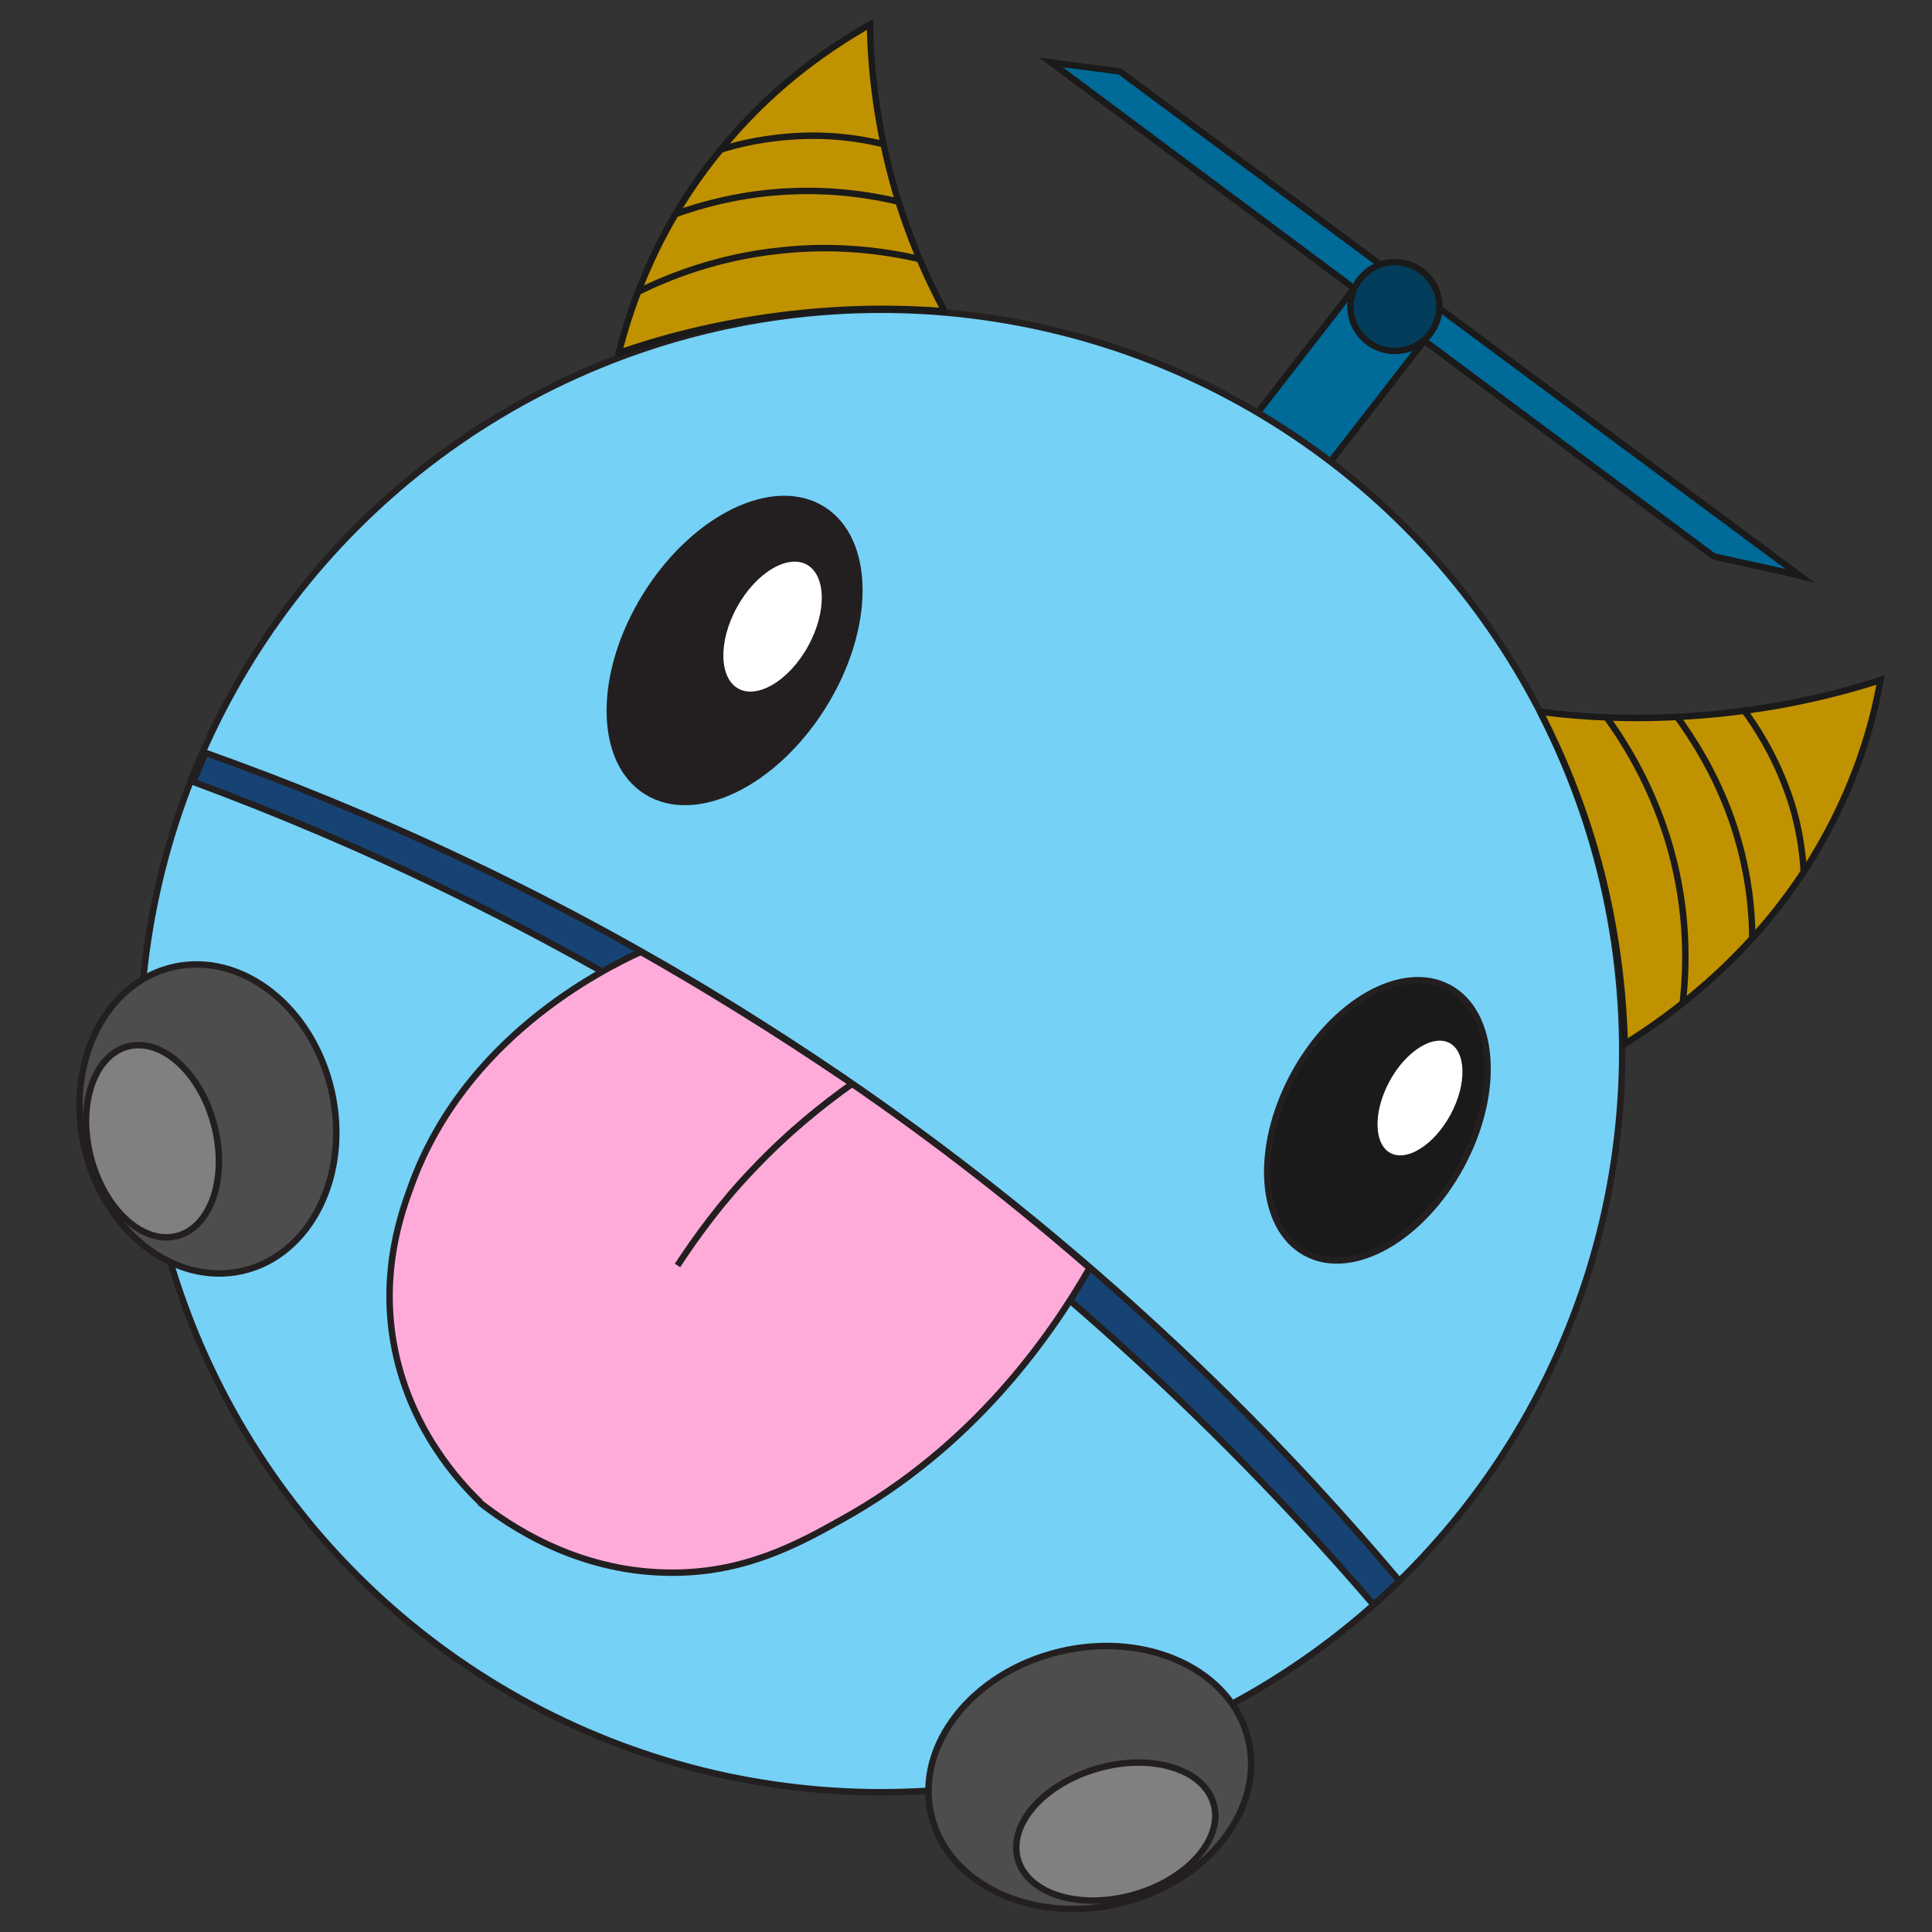 <?xml version="1.0" encoding="utf-8"?>
<!-- Generator: Adobe Illustrator 22.0.1, SVG Export Plug-In . SVG Version: 6.00 Build 0)  -->
<svg version="1.1" xmlns="http://www.w3.org/2000/svg" xmlns:xlink="http://www.w3.org/1999/xlink" x="0px" y="0px"
	 viewBox="0 0 300 300" style="enable-background:new 0 0 300 300;" xml:space="preserve">
<rect x="0" y="0" width="300" height="300" fill="#333333" stroke="none"/>
<style type="text/css">
	.st0{display:none;}
	.st1{display:inline;opacity:0.5;}
	.st2{fill:#808080;}
	.st3{fill:#C19200;}
	.st4{fill:#006A97;}
	.st5{fill:#74D1F6;}
	.st6{fill:#FFFFFF;}
	.st7{fill:#003D5B;}
	.st8{fill:#164373;}
	.st9{fill:#4D4D4D;}
	.st10{fill:#FFABDA;}
	.st11{fill:none;stroke:#000000;stroke-miterlimit:10;}
	.st12{fill:#006A98;stroke:#1A1A1A;stroke-miterlimit:10;}
	.st13{fill:#006A99;stroke:#1A1A1A;stroke-miterlimit:10;}
	.st14{fill:#023D5B;stroke:#1A1A1A;stroke-miterlimit:10;}
	.st15{fill:#75D1F6;stroke:#231F20;stroke-miterlimit:10;}
	.st16{fill:none;stroke:#231F20;stroke-miterlimit:10;}
	.st17{fill:#231F20;stroke:#231F20;stroke-miterlimit:10;}
	.st18{fill:#FFFFFF;stroke:#231F20;stroke-miterlimit:10;}
	.st19{fill:#1A1A1A;stroke:#231F20;stroke-miterlimit:10;}
	.st20{fill:#FFFFFF;stroke:#1A1A1A;stroke-miterlimit:10;}
	.st21{fill:#4D4D4E;stroke:#231F20;stroke-miterlimit:10;}
	.st22{fill:#808080;stroke:#231F20;stroke-miterlimit:10;}
	.st23{fill:none;stroke:#1A1A1A;stroke-linecap:square;stroke-miterlimit:10;}
	.st24{fill:none;stroke:#1A1A1A;stroke-miterlimit:10;}
</style>
<g id="Original" class="st0">
	<g class="st1">
		<path class="st2" d="M171.6,219.4c-1.3,0.8-2.9,1.5-4.6,1.8c-0.1,0-0.2,0-0.4,0.1C168.4,220.9,170.1,220.2,171.6,219.4z"/>
		<path class="st2" d="M70.5,155.2c-0.9-1.2-1.6-2.8-2-4.5c0-0.1-0.1-0.3-0.1-0.4C68.9,152.1,69.6,153.8,70.5,155.2z"/>
		<g>
			<path class="st3" d="M240.3,104.5c-0.6,3.8-2.2,10.2-6.8,16.8c-0.6,0.9-1.2,1.7-1.9,2.5c0-1.8-0.2-4.6-1.2-7.8
				c-1.2-3.5-3-6-4.3-7.5C232.2,107.7,237,105.9,240.3,104.5z"/>
			<path class="st3" d="M230.4,116c1.1,3.2,1.3,5.9,1.2,7.8c-1.5,1.9-3.2,3.5-4.8,5c-0.4-3.1-1.2-6.8-2.5-10.9
				c-1.1-3.4-2.4-6.4-3.7-8.9c0.4,0,0.8,0,1.3,0c1.5-0.1,2.9-0.2,4.2-0.4C227.4,110,229.2,112.5,230.4,116z"/>
			<path class="st4" d="M230.4,91.8L230.4,91.8l-9.2-2.3l-24.5-17.8c0.3-0.6,0.5-1.2,0.6-1.9l0.1,0L230.4,91.8z"/>
			<path class="st3" d="M224.3,117.8c1.3,4.1,2.1,7.8,2.5,10.9c-2.1,1.9-4.2,3.3-6.2,4.5c-0.3-3.4-0.9-7.5-2.4-12.1
				c-1.6-5.2-3.7-9.4-5.5-12.5c2.3,0.3,5,0.5,7.8,0.4C221.9,111.4,223.2,114.4,224.3,117.8z"/>
			<path class="st3" d="M218.3,121.1c1.4,4.6,2.1,8.8,2.4,12.1c-2.5,1.5-4.7,2.5-6.1,3.1c-0.7-10.6-3.8-20.4-8.6-29c0,0,0-0.1,0-0.1
				c1.9,0.5,4.2,1,6.9,1.4C214.6,111.7,216.7,115.9,218.3,121.1z"/>
			<path class="st5" d="M179.4,80.3c2.4,1.4,4.7,3,6.9,4.7c7.9,5.9,14.6,13.4,19.5,22.2c1.9,4.3,3.7,9.3,5.4,14.9
				c1.5,5.1,2.5,9.8,3.3,14.1h0c0.1,1.5,0.1,2.9,0.1,4.4c0,19.8-8.1,37.6-21.3,50.4c-6.3-7.4-14.2-16-23.9-24.8l-19.2-95.7
				c0,0,0.1,0,0.1,0C160.6,71.6,170.5,75,179.4,80.3z"/>
			<path class="st5" d="M199,151.3c3.8-6.6,3.6-13.9-0.4-16.3c-4.1-2.3-10.5,1.1-14.3,7.8c-3.8,6.6-3.6,13.9,0.4,16.3
				C188.8,161.4,195.2,158,199,151.3z"/>
			<path class="st3" d="M214.5,136.2L214.5,136.2c-0.8-4.3-1.8-9.1-3.3-14.1c-1.6-5.6-3.5-10.6-5.4-14.9
				C210.8,115.8,213.9,125.6,214.5,136.2z"/>
			<path d="M198.6,135.1c4.1,2.4,4.3,9.6,0.4,16.3c-3.8,6.6-10.2,10.1-14.3,7.8c-4.1-2.3-4.3-9.6-0.4-16.3
				C188.1,136.2,194.5,132.7,198.6,135.1z"/>
			<path d="M199,146.8c1.6-3.1,1.3-6.3-0.6-7.3c-1.9-1-4.7,0.7-6.2,3.8c-1.6,3.1-1.3,6.3,0.6,7.3C194.6,151.5,197.4,149.8,199,146.8
				z"/>
			<path class="st6" d="M198.4,139.5c1.9,1,2.1,4.2,0.6,7.3c-1.6,3.1-4.4,4.8-6.2,3.8c-1.9-1-2.1-4.2-0.6-7.3
				C193.8,140.2,196.6,138.5,198.4,139.5z"/>
			<path class="st7" d="M196.7,71.7c-0.2,0.3-0.4,0.6-0.6,0.8c-0.8,0.8-1.9,1.3-3.1,1.3c-2.3,0-4.2-1.9-4.2-4.2c0-1,0.4-1.9,0.9-2.7
				c0.1-0.1,0.2-0.3,0.3-0.3c0.5-0.5,1.1-0.8,1.8-1c0.4-0.1,0.8-0.2,1.2-0.2c2.3,0,4.2,1.9,4.2,4.2c0,0.1,0,0.1,0,0.2
				C197.2,70.5,197,71.2,196.7,71.7z"/>
			<path class="st4" d="M196.1,72.5L186.4,85c-2.2-1.7-4.6-3.2-6.9-4.7L189.8,67c-0.6,0.7-0.9,1.7-0.9,2.7c0,2.3,1.9,4.2,4.2,4.2
				C194.3,73.8,195.4,73.3,196.1,72.5L196.1,72.5z"/>
			<path class="st8" d="M193.4,191.1l-23.7-24l-0.2-0.9C179.3,175.1,187.1,183.6,193.4,191.1z"/>
			<path class="st8" d="M169.7,167.1l23.7,24c-0.8,0.8-1.6,1.6-2.4,2.3c-6-7.3-12.1-14-20.4-21.9L169.7,167.1z"/>
			<path class="st4" d="M191.8,65.4l0,0.2c-0.7,0.2-1.3,0.5-1.8,1l-32.3-21.5l0,0l9,2.3L191.8,65.4z"/>
			<path class="st5" d="M170.6,171.5c8.3,7.9,14.4,14.6,20.4,21.9c-4.2,3.8-8.9,7-13.9,9.7c-0.1-0.1-0.1-0.1-0.1-0.2L170.6,171.5z"
				/>
			<path class="st9" d="M178.6,206.8c0.9,4.9-2,9.8-7,12.6c2.4-1.6,3.8-3.8,3.4-6c-0.6-3.4-5.2-5.4-10.3-4.4
				c-5.1,0.9-8.7,4.4-8.1,7.8c0.6,3.3,5,5.3,9.9,4.5c-0.1,0-0.3,0.1-0.4,0.1c-8.1,1.5-15.6-2.6-16.8-9.1c-0.1-0.4-0.1-0.8-0.1-1.2
				c0.1,0,0.1,0,0.2,0l-0.2-0.2c-0.2-6,5.1-11.7,12.6-13.1c6.3-1.1,12.2,1,15.1,5.1l0.1,0.3c0,0,0.1,0,0.1-0.1
				C177.8,204.2,178.4,205.4,178.6,206.8z"/>
			<path class="st9" d="M177.1,203C177,203.1,177,203.1,177.1,203l-0.1-0.2C177,202.9,177,203,177.1,203z"/>
			<path class="st5" d="M170.6,171.5l6.3,31.4c-2.9-4.1-8.8-6.3-15.1-5.1c-7.5,1.4-12.8,7.1-12.6,13.1l-30.3-20.9
				c6,1,10.8-0.1,11.3-0.2c4.8-1.6,12.4-4.8,20.1-11.4c5.8-5,9.6-10.2,12.1-14.3C165.4,166.6,168.1,169.1,170.6,171.5z"/>
			<path class="st2" d="M175,213.4c0.4,2.2-1,4.4-3.4,6c0,0,0,0,0,0c-1.5,0.8-3.2,1.5-5,1.8c-4.9,0.8-9.3-1.2-9.9-4.5
				c-0.6-3.4,3-6.9,8.1-7.8C169.8,208,174.4,210,175,213.4z"/>
			<path class="st8" d="M169.7,167.1l0.9,4.3c-2.5-2.4-5.2-4.8-8.2-7.5c0.6-1,1.1-1.9,1.5-2.7L169.7,167.1z"/>
			<path class="st6" d="M169.6,166.2l0.2,0.9l-5.8-5.8c0,0,0,0,0,0C165.9,162.9,167.8,164.6,169.6,166.2z"/>
			<path class="st5" d="M150.3,70.5l19.2,95.7c-1.8-1.7-3.6-3.3-5.6-5l-0.2-0.2c-6.7-5.8-14.2-11.7-22.5-17.4
				c-0.6-0.4-1.2-0.8-1.8-1.2c-6.2-4.2-12.4-8-18.4-11.4h0l-0.4-0.2c-11.8-6.7-23-11.7-32.8-15.6L118.8,75L150.3,70.5z"/>
			<path class="st5" d="M138.4,107c4.3-7.4,4.1-15.5-0.5-18.2c-4.6-2.6-11.7,1.3-16,8.7c-4.3,7.4-4.1,15.6,0.5,18.2
				C127,118.3,134.2,114.4,138.4,107z"/>
			<path class="st10" d="M164,161.3C164,161.3,164,161.3,164,161.3l-0.2-0.2L164,161.3z"/>
			<path class="st10" d="M141.3,143.7c8.3,5.7,15.8,11.6,22.5,17.4l0.2,0.2c-0.4,0.8-1,1.7-1.5,2.7c-2.5,4.1-6.3,9.4-12.1,14.3
				c-7.7,6.6-15.3,9.8-20.1,11.4c-0.4,0.1-5.3,1.2-11.3,0.2l-18.2-12.5c-3.9-6.7-4.7-15-2-22.6c1.3-3.4,4-9.4,9.5-14.9
				c3.2-3.2,6.5-5.5,9.3-7c1.3-0.7,2.5-1.3,3.5-1.7h0c6,3.4,12.1,7.2,18.4,11.4C140.1,142.9,140.7,143.3,141.3,143.7z"/>
			<path class="st3" d="M150.5,70.5c0,0-0.1,0-0.1,0c-0.4,0-0.9-0.1-1.3-0.1c-0.3,0-0.6-0.1-1-0.1c-0.6,0-1.1-0.1-1.7-0.1
				c0,0,0,0-0.1,0c-0.6,0-1.2-0.1-1.8-0.1c-0.1,0-0.2,0-0.3,0c-0.2,0-0.4,0-0.6,0c-0.6,0-1.3,0-1.9,0c-0.4,0-0.9,0-1.3,0.1
				c-0.5,0-1.1,0.1-1.6,0.1c-1,0.1-2.1,0.2-3.1,0.3c-0.6,0.1-1.1,0.1-1.7,0.2c-0.5,0.1-1,0.2-1.5,0.2c-2.8,0.5-5.4,1.1-7.7,1.8
				c-0.5,0.1-0.9,0.3-1.4,0.4c0,0-0.1,0-0.1,0c-0.5,0.2-1,0.3-1.5,0.5c-1,0.3-1.8,0.7-2.7,1c0.4-1.7,1.1-4,2.1-6.6
				c2.8-1.4,7.3-3.3,13.2-4c5.8-0.7,10.6,0.1,13.6,0.8C148.7,67.2,149.6,69,150.5,70.5z"/>
			<path class="st5" d="M118.8,75c0.1,0,0.2-0.1,0.3-0.1c0.8-0.3,1.7-0.7,2.7-1c0.5-0.2,1-0.3,1.5-0.5c0,0,0.1,0,0.1,0
				c0.5-0.1,0.9-0.3,1.4-0.4c2.5-0.8,5.1-1.4,7.7-1.8c0.5-0.1,1-0.2,1.5-0.2c0.6-0.1,1.1-0.2,1.7-0.2c1.1-0.1,2.1-0.2,3.1-0.3
				c0.5,0,1.1-0.1,1.6-0.1c0.4,0,0.9,0,1.3-0.1c0.6,0,1.3,0,1.9,0c0.3,0,0.6,0,1,0c0.6,0,1.2,0,1.8,0.1c0,0,0,0,0.1,0
				c0.6,0,1.2,0.1,1.7,0.1c0.3,0,0.6,0,1,0.1c0.4,0,0.9,0.1,1.3,0.1L118.8,75z"/>
			<path class="st9" d="M149.5,211c-0.1,0-0.1,0-0.2,0c0-0.1,0-0.1,0-0.2L149.5,211z"/>
			<path class="st5" d="M149.2,210.8c0,0.1,0,0.1,0,0.2c-1.7,0.1-3.4,0.2-5.1,0.2c-32,0-59-21.3-67.6-50.4c0.1,0,0.1,0.1,0.2,0.1
				l24,16.6c1.1,1.9,2.5,3.8,4.1,5.4c4.4,4.4,9.6,6.4,14.1,7.2L149.2,210.8z"/>
			<path class="st3" d="M145.9,59.7c0.6,2,1.3,3.8,2,5.4c-3-0.7-7.8-1.5-13.6-0.8c-5.9,0.7-10.4,2.6-13.2,4c0.9-2.3,2-4.8,3.6-7.4
				c2.5-0.9,6.2-2,10.9-2.3C139.9,58.5,143.4,59.1,145.9,59.7z"/>
			<path class="st3" d="M145.5,58.3c0.1,0.5,0.3,1,0.4,1.5c-2.5-0.6-6-1.2-10.3-1c-4.6,0.2-8.4,1.3-10.9,2.3c1.2-2,2.6-4.1,4.3-6.2
				c1.9-0.6,4.6-1.3,7.9-1.3c3.1-0.1,5.7,0.4,7.6,0.9C144.8,55.6,145.1,56.9,145.5,58.3z"/>
			<path class="st3" d="M144.5,70.2c0.6,0,1.2,0,1.8,0.1C145.7,70.2,145.1,70.2,144.5,70.2z"/>
			<path class="st3" d="M144.5,70.2c-0.3,0-0.6,0-1,0c0.2,0,0.4,0,0.6,0C144.3,70.2,144.4,70.2,144.5,70.2z"/>
			<path class="st3" d="M143.3,42.8c0.1,3.2,0.4,7.1,1.3,11.5c-1.9-0.5-4.5-0.9-7.6-0.9c-3.3,0.1-6,0.7-7.9,1.3
				C134.1,48.5,139.6,44.8,143.3,42.8z"/>
			<path d="M138,88.8c4.5,2.6,4.8,10.8,0.5,18.2c-4.3,7.4-11.4,11.3-16,8.7c-4.6-2.6-4.8-10.8-0.5-18.2
				C126.3,90.1,133.4,86.2,138,88.8z"/>
			<path d="M138.1,102.4c2.1-3.7,2-7.7-0.2-9c-2.3-1.3-5.8,0.6-7.9,4.3c-2.1,3.7-2,7.7,0.2,9C132.4,108,135.9,106.1,138.1,102.4z"/>
			<path class="st6" d="M137.8,93.4c2.3,1.3,2.4,5.3,0.2,9c-2.1,3.7-5.7,5.6-7.9,4.3c-2.2-1.3-2.4-5.3-0.2-9
				C132,94,135.6,92.1,137.8,93.4z"/>
			<path class="st8" d="M120.8,130.9l0.4,0.2c-1,0.4-2.2,1-3.5,1.7c-11.3-6.3-22-11.2-31.6-15l1.6-2L120.8,130.9z"/>
			<path class="st8" d="M120.8,130.9l-33.2-15.1l0.4-0.5C97.8,119.2,108.9,124.3,120.8,130.9z"/>
			<path class="st10" d="M100.8,177.4l18.2,12.5c-4.5-0.8-9.6-2.7-14.1-7.2C103.3,181.1,101.9,179.3,100.8,177.4z"/>
			<path class="st5" d="M118.8,75l-30.9,40.3c-2.9-1.1-5.6-2.2-8.3-3.1c0.9-2.1,1.8-3.7,2.3-4.8C89.8,93.2,103.1,81.3,118.8,75z"/>
			<line class="st5" x1="100.2" y1="177" x2="77.9" y2="161.6"/>
			<path class="st5" d="M77.9,161.6l-1.1-0.8c2.1,0.9,4.4,1.2,6.7,0.7c6.4-1.6,10.1-9.3,8.2-17.3c-1.9-8-8.7-13.2-15.2-11.6
				c-0.8,0.2-1.6,0.5-2.4,0.9l0-0.1l12-15.7c9.6,3.8,20.2,8.7,31.6,15c-2.8,1.5-6.1,3.8-9.3,7c-5.6,5.6-8.3,11.5-9.5,14.9
				c-2.7,7.6-1.9,15.9,2,22.6l-0.5-0.4"/>
			<path class="st9" d="M75.9,158.4c0.3,0,0.5-0.1,0.8-0.1c3.3-0.8,5.1-5.5,3.8-10.5c-1.1-4.3-4-7.5-6.9-7.7c-0.4,0-0.9,0-1.3,0.1
				c-3.3,0.8-5,5.3-3.9,10.2c0-0.1-0.1-0.3-0.1-0.4c-1.7-6.9,0.8-13.7,5.8-16.4c0.7-0.4,1.5-0.7,2.4-0.9c6.4-1.6,13.3,3.6,15.2,11.6
				c1.9,8-1.7,15.7-8.2,17.3c-2.3,0.6-4.6,0.3-6.7-0.7l-0.2-0.2c0,0,0,0,0,0.1c-2.4-1.1-4.5-3-6.1-5.5C72,157.3,74,158.5,75.9,158.4
				z"/>
			<path class="st8" d="M87.9,115.3l-0.4,0.5l-7.9-3.6C82.3,113.2,85.1,114.2,87.9,115.3z"/>
			<path class="st8" d="M79.7,112.2l7.9,3.6l-1.6,2c-2.6-1-5.1-2-7.5-2.9C78.9,114,79.3,113.1,79.7,112.2z"/>
			<path class="st5" d="M86,117.8l-12,15.7c0.8-7.5,2.7-13.8,4.5-18.5C80.9,115.8,83.4,116.8,86,117.8z"/>
			<path class="st2" d="M73.7,140.1c2.9,0.2,5.8,3.4,6.9,7.7c1.2,5-0.5,9.7-3.8,10.5c-0.3,0.1-0.5,0.1-0.8,0.1
				c-1.9,0.1-3.9-1.1-5.4-3.2c-0.9-1.4-1.6-3.1-2.1-4.8c-1.1-4.9,0.7-9.4,3.9-10.2C72.8,140.1,73.2,140.1,73.7,140.1z"/>
			<path class="st9" d="M76.8,160.8c-0.1,0-0.1-0.1-0.2-0.1c0,0,0,0,0-0.1L76.8,160.8z"/>
			<path class="st11" d="M214.5,136.2c0.1,1.5,0.1,2.9,0.1,4.4c0,19.8-8.1,37.6-21.3,50.4c-0.8,0.8-1.6,1.6-2.4,2.3
				c-4.2,3.8-8.9,7-13.9,9.7"/>
			<path class="st11" d="M150.5,70.5c10.1,1.1,20,4.5,28.9,9.8c2.4,1.4,4.7,3,6.9,4.7c7.9,5.9,14.6,13.4,19.5,22.2"/>
			<path class="st11" d="M149,70.4c0.4,0,0.9,0.1,1.3,0.1"/>
			<path class="st11" d="M146.3,70.2c0.6,0,1.2,0.1,1.7,0.1"/>
			<path class="st11" d="M138.7,70.3c0.5,0,1.1-0.1,1.6-0.1c0.4,0,0.9,0,1.3-0.1"/>
			<path class="st11" d="M123.3,73.4c0.5-0.1,0.9-0.3,1.4-0.4c2.5-0.8,5.1-1.4,7.7-1.8c0.5-0.1,1-0.2,1.5-0.2"/>
			<path class="st11" d="M121.7,73.9c0.5-0.2,1-0.3,1.5-0.5"/>
			<path class="st11" d="M118.8,75c0.1,0,0.2-0.1,0.3-0.1"/>
			<path class="st11" d="M74,133.5c0.8-7.5,2.7-13.8,4.5-18.5c0.4-1,0.8-1.9,1.1-2.8c0.9-2.1,1.8-3.7,2.3-4.8
				c7.8-14.2,21.1-26.1,36.8-32.4"/>
			<path class="st11" d="M149.2,211c-1.7,0.1-3.4,0.2-5.1,0.2c-32,0-59-21.3-67.6-50.4"/>
			<path class="st11" d="M138.4,107c-4.3,7.4-11.4,11.3-16,8.7c-4.6-2.6-4.8-10.8-0.5-18.2c4.3-7.4,11.4-11.3,16-8.7
				C142.5,91.5,142.7,99.6,138.4,107z"/>
			<path class="st11" d="M199,151.3c-3.8,6.6-10.2,10.1-14.3,7.8c-4.1-2.3-4.3-9.6-0.4-16.3c3.8-6.6,10.2-10.1,14.3-7.8
				C202.6,137.4,202.8,144.7,199,151.3z"/>
			<path class="st11" d="M138.1,102.4c-2.1,3.7-5.7,5.6-7.9,4.3c-2.2-1.3-2.4-5.3-0.2-9c2.1-3.7,5.7-5.6,7.9-4.3
				C140.1,94.7,140.2,98.7,138.1,102.4z"/>
			<path class="st11" d="M199,146.8c-1.6,3.1-4.4,4.8-6.2,3.8c-1.9-1-2.1-4.2-0.6-7.3c1.6-3.1,4.4-4.8,6.2-3.8
				C200.3,140.4,200.6,143.7,199,146.8z"/>
			<path class="st11" d="M164,161.3c1.9,1.7,3.8,3.3,5.6,5c9.7,8.8,17.6,17.4,23.9,24.8"/>
			<line class="st11" x1="193.4" y1="191.1" x2="193.4" y2="191.1"/>
			<path class="st11" d="M79.7,112.2c2.7,0.9,5.4,2,8.3,3.1c9.9,3.9,21,8.9,32.8,15.6"/>
			<path class="st11" d="M121.1,131.1c-1,0.4-2.2,1-3.5,1.7c-2.8,1.5-6.1,3.8-9.3,7c-5.6,5.6-8.3,11.5-9.5,14.9
				c-2.7,7.6-1.9,15.9,2,22.6c1.1,1.9,2.5,3.8,4.1,5.4c4.4,4.4,9.6,6.4,14.1,7.2c6,1,10.8-0.1,11.3-0.2c4.8-1.6,12.4-4.8,20.1-11.4
				c5.8-5,9.6-10.2,12.1-14.3c0.6-1,1.1-1.9,1.5-2.7c0,0,0,0,0,0l-0.2-0.2c-6.7-5.8-14.2-11.7-22.5-17.4c-0.6-0.4-1.2-0.8-1.8-1.2
				C133.3,138.3,127.1,134.5,121.1,131.1"/>
			<polyline class="st11" points="120.8,130.9 121.1,131.1 121.1,131.1 			"/>
			<path class="st11" d="M162.4,164c3,2.6,5.7,5.1,8.2,7.5c8.3,7.9,14.4,14.6,20.4,21.9"/>
			<path class="st11" d="M78.3,114.9c0.1,0,0.1,0,0.2,0.1c2.4,0.9,4.9,1.8,7.5,2.9c9.6,3.8,20.2,8.7,31.6,15"/>
			<path class="st11" d="M124.7,161.1c1.7-2.6,3.9-5.6,6.7-8.7c3.5-3.8,7-6.6,9.9-8.6"/>
			<path class="st11" d="M166.6,221.3c-0.1,0-0.3,0.1-0.4,0.1c-8.1,1.5-15.6-2.6-16.8-9.1c-0.1-0.4-0.1-0.8-0.1-1.2
				c0-0.1,0-0.1,0-0.2c-0.2-6,5.1-11.7,12.6-13.1c6.3-1.1,12.2,1,15.1,5.1c0.1,0.1,0.1,0.1,0.1,0.2c0.8,1.1,1.3,2.4,1.6,3.8
				c0.9,4.9-2,9.8-7,12.6"/>
			<path class="st11" d="M166.6,221.3c-4.9,0.8-9.3-1.2-9.9-4.5c-0.6-3.4,3-6.9,8.1-7.8c5.1-0.9,9.7,1.1,10.3,4.4
				c0.4,2.2-1,4.4-3.4,6c0,0,0,0,0,0c-1.3,0.8-2.9,1.5-4.6,1.8C166.9,221.2,166.7,221.2,166.6,221.3z"/>
			<path class="st11" d="M68.4,150.4c0-0.1-0.1-0.3-0.1-0.4c-1.7-6.9,0.8-13.7,5.8-16.4c0.7-0.4,1.5-0.7,2.4-0.9
				c6.4-1.6,13.3,3.6,15.2,11.6c1.9,8-1.7,15.7-8.2,17.3c-2.3,0.6-4.6,0.3-6.7-0.7c-0.1,0-0.1-0.1-0.2-0.1c-2.4-1.1-4.5-3-6.1-5.5"
				/>
			<path class="st11" d="M73.7,140.1c2.9,0.2,5.8,3.4,6.9,7.7c1.2,5-0.5,9.7-3.8,10.5c-0.3,0.1-0.5,0.1-0.8,0.1
				c-1.9,0.1-3.9-1.1-5.4-3.2c-0.9-1.2-1.6-2.8-2-4.5c0-0.1-0.1-0.3-0.1-0.4c-1.1-4.9,0.7-9.4,3.9-10.2
				C72.8,140.1,73.2,140.1,73.7,140.1z"/>
			<path class="st11" d="M150.5,70.5c-0.8-1.6-1.7-3.4-2.6-5.4c-0.7-1.7-1.4-3.5-2-5.4c-0.1-0.5-0.3-1-0.4-1.5c-0.4-1.4-0.7-2.7-1-4
				c-0.9-4.4-1.2-8.4-1.3-11.5c-3.7,2.1-9.2,5.8-14.3,12c-1.7,2.1-3.1,4.2-4.3,6.2c-1.5,2.6-2.7,5.1-3.6,7.4c-1,2.6-1.7,4.9-2.1,6.6
				c0.8-0.3,1.7-0.7,2.7-1c0.5-0.2,1-0.3,1.5-0.5c0,0,0.1,0,0.1,0c0.4-0.2,0.9-0.3,1.4-0.4c2.3-0.7,4.9-1.3,7.7-1.8
				c0.5-0.1,1-0.2,1.5-0.2c0.6-0.1,1.1-0.2,1.7-0.2c1.1-0.1,2.1-0.2,3.1-0.3c0.5,0,1.1-0.1,1.6-0.1c0.4,0,0.9,0,1.3-0.1
				c0.6,0,1.3,0,1.9,0c0.3,0,0.6,0,1,0c0.6,0,1.2,0,1.8,0.1c0,0,0,0,0.1,0c0.6,0,1.2,0.1,1.7,0.1c0.3,0,0.6,0,1,0.1
				c0.5,0,0.9,0.1,1.3,0.1C150.4,70.5,150.4,70.5,150.5,70.5z"/>
			<path class="st11" d="M205.9,107.2c1.9,4.3,3.7,9.3,5.4,14.9c1.5,5.1,2.5,9.8,3.3,14.1h0c1.4-0.6,3.6-1.5,6.1-3.1
				c1.9-1.1,4-2.6,6.2-4.5c1.6-1.4,3.2-3.1,4.8-5c0.6-0.8,1.3-1.6,1.9-2.5c4.5-6.6,6.1-13,6.8-16.8c-3.2,1.4-8,3.2-14.1,4
				c-1.3,0.2-2.8,0.3-4.2,0.4c-0.4,0-0.8,0-1.3,0c-2.9,0.1-5.5-0.1-7.8-0.4c-2.7-0.3-5-0.9-6.9-1.4
				C205.9,107.2,205.9,107.2,205.9,107.2z"/>
			<path class="st11" d="M121.1,68.3c2.8-1.4,7.3-3.3,13.2-4c5.8-0.7,10.6,0.1,13.6,0.8"/>
			<path class="st11" d="M124.7,60.9c2.5-0.9,6.2-2,10.9-2.3c4.3-0.2,7.9,0.4,10.3,1"/>
			<path class="st11" d="M129,54.8c1.9-0.6,4.6-1.3,7.9-1.3c3.1-0.1,5.7,0.4,7.6,0.9"/>
			<path class="st11" d="M212.8,108.5c1.9,3.1,3.9,7.3,5.5,12.5c1.4,4.6,2.1,8.8,2.4,12.1v0"/>
			<path class="st11" d="M220.6,108.9c1.3,2.5,2.6,5.5,3.7,8.9c1.3,4.1,2.1,7.8,2.5,10.9v0"/>
			<path class="st11" d="M226.1,108.5L226.1,108.5c1.3,1.5,3.1,4,4.3,7.5c1.1,3.2,1.3,5.9,1.2,7.8v0"/>
			<path class="st11" d="M191.9,65.6c0.4-0.1,0.8-0.2,1.2-0.2c2.3,0,4.2,1.9,4.2,4.2c0,0.1,0,0.1,0,0.2c0,0.7-0.2,1.3-0.6,1.9
				c-0.2,0.3-0.4,0.6-0.6,0.8c-0.8,0.8-1.9,1.3-3.1,1.3c-2.3,0-4.2-1.9-4.2-4.2c0-1,0.4-1.9,0.9-2.7c0.1-0.1,0.2-0.3,0.3-0.3
				C190.6,66.1,191.2,65.8,191.9,65.6z"/>
			<polyline class="st11" points="189.8,67 179.4,80.3 179.3,80.5 			"/>
			<line class="st11" x1="196.1" y1="72.5" x2="186.4" y2="85"/>
			<polyline class="st11" points="191.8,65.4 166.9,47.4 166.8,47.3 			"/>
			<polyline class="st11" points="190.1,66.6 157.9,45.1 157.7,45 			"/>
			<polyline class="st11" points="157.9,45.1 166.9,47.4 167,47.4 			"/>
			<polyline class="st11" points="196.4,71.5 196.7,71.7 221.2,89.5 221.3,89.6 			"/>
			<polyline class="st11" points="197.4,69.8 230.4,91.8 230.5,91.9 			"/>
			<polyline class="st11" points="230.4,91.8 221.2,89.5 221.1,89.5 			"/>
			<line class="st11" x1="118.8" y1="75" x2="119.2" y2="74.9"/>
		</g>
	</g>
</g>
<g id="Remake">
	<g id="helicopter">
		<g id="Shaft">
			
				<rect x="184.7" y="56" transform="matrix(0.613 -0.79 0.79 0.613 29.688 186.147)" class="st12" width="40.4" height="13.6"/>
		</g>
		<g id="Blade">
			<path class="st13" d="M266.1,86.4c-34.3-25.6-68.6-51.1-102.9-76.7c3.6,0.5,7.2,0.9,10.7,1.4c35.2,26.1,70.4,52.2,105.6,78.3
				C275,88.3,270.5,87.4,266.1,86.4z"/>
		</g>
		<g id="Button">
			<circle class="st14" cx="216.6" cy="47.6" r="6.9"/>
		</g>
	</g>
	<circle id="Body_2_" class="st15" cx="136.8" cy="163.2" r="115.1"/>
	<g id="Mouth_Strip">
		<g id="XMLID_7_">
			<g>
				<path class="st8" d="M217.3,245.5l-4,3.7c-20.8-24.2-51.5-54.8-94.1-82.7C86.5,145,55.5,130.9,30,121.4l1.8-4.5
					c24.7,8.8,54.6,21.9,86.1,41.9C163.6,187.7,196,220.2,217.3,245.5z"/>
			</g>
			<g>
				<path class="st16" d="M31.9,116.9c24.7,8.8,54.6,21.9,86.1,41.9c45.7,28.9,78,61.4,99.3,86.7"/>
				<path class="st16" d="M30,121.4c25.4,9.4,56.4,23.6,89.2,45.1c42.5,27.9,73.3,58.5,94.1,82.7"/>
				<line class="st16" x1="31.9" y1="116.9" x2="30" y2="121.4"/>
				<line class="st16" x1="217.3" y1="245.5" x2="213.3" y2="249.2"/>
			</g>
		</g>
	</g>
	<g id="Tongue">
		<g id="XMLID_2_">
			<g>
				<path class="st10" d="M169.3,196.9c-6.5,11.3-18.4,27.9-38.4,39c-7.2,4-15.5,8.5-27.1,8.3c-14.5-0.2-25-7.6-29.2-10.9
					c-3.2-3.1-11.2-11.6-13.5-24.9c-1.9-11.1,1.1-19.8,2.8-24.4c8.3-22.8,29.5-33.4,35.6-36.2c10.2,5.8,20.9,12.4,32.1,20
					C145.8,177.6,158.4,187.5,169.3,196.9z"/>
			</g>
			<g>
				<path class="st16" d="M99.5,147.8c10.2,5.8,20.9,12.4,32.1,20c14.3,9.8,26.8,19.7,37.7,29.2"/>
				<path class="st16" d="M99.5,147.8c-6.1,2.8-27.3,13.4-35.6,36.2c-1.7,4.6-4.7,13.3-2.8,24.4c2.3,13.3,10.3,21.8,13.5,24.9"/>
				<path class="st16" d="M74.5,233.3c4.2,3.3,14.7,10.7,29.2,10.9c11.6,0.2,20-4.3,27.1-8.3c20-11.1,31.9-27.7,38.4-39"/>
			</g>
		</g>
		<path class="st16" d="M132.3,168.3c-4.5,3.2-9.9,7.5-15.3,13.2c-5.1,5.3-8.9,10.6-11.8,15"/>
	</g>
	<g id="Eyes">
		
			<ellipse id="L_Eye_2_" transform="matrix(0.529 -0.849 0.849 0.529 -31.989 144.364)" class="st17" cx="114" cy="101" rx="25.8" ry="16.2"/>
		
			<ellipse id="L_Pupil_2_" transform="matrix(0.483 -0.875 0.875 0.483 -23.134 155.305)" class="st18" cx="120" cy="97.3" rx="11.5" ry="6.8"/>
		
			<ellipse id="R_Eye_2_" transform="matrix(0.474 -0.88 0.88 0.474 -40.499 279.903)" class="st19" cx="214" cy="173.8" rx="23.4" ry="14.8"/>
		
			<ellipse id="R_Pupil_2_" transform="matrix(0.474 -0.88 0.88 0.474 -34.021 283.859)" class="st20" cx="220.6" cy="170.4" rx="10.2" ry="5.9"/>
	</g>
	<g id="Feet">
		<g id="L_Leg">
			
				<ellipse transform="matrix(0.975 -0.221 0.221 0.975 -37.623 11.434)" class="st21" cx="32.3" cy="173.8" rx="19.7" ry="24.2"/>
		</g>
		
			<ellipse id="L_Foot_2_" transform="matrix(0.968 -0.251 0.251 0.968 -43.74 11.629)" class="st22" cx="23.7" cy="177.2" rx="9.9" ry="15.2"/>
		
			<ellipse id="R_Leg_2_" transform="matrix(0.973 -0.231 0.231 0.973 -59.235 46.662)" class="st21" cx="169.3" cy="275.9" rx="25.3" ry="20.1"/>
		
			<ellipse id="R_Foot_2_" transform="matrix(0.962 -0.272 0.272 0.962 -70.843 57.856)" class="st22" cx="173.3" cy="284.5" rx="15.8" ry="10.2"/>
	</g>
	<g id="Horns">
		<g id="R_Horn">
			<g id="XMLID_4_">
				<g>
					<path class="st3" d="M239.8,110.6l-0.6,0.3c3.2,6.2,6.8,14.6,9.4,24.9c2.6,10.4,3.5,19.5,3.6,26.4l0.1,0
						c7.2-4.5,19.7-13.5,29.1-28.8c6.6-10.8,9.4-20.8,10.6-27.7c-7.4,2.4-17.4,4.8-29.5,5.6C253.8,111.8,246.1,111.3,239.8,110.6z"
						/>
				</g>
				<g>
					<path class="st23" d="M239.8,110.6c6.3,0.8,14,1.2,22.7,0.6c12.1-0.8,22.1-3.2,29.5-5.6c-1.2,6.9-4,16.9-10.6,27.7
						c-9.4,15.3-21.9,24.3-29.1,28.8"/>
					<path class="st24" d="M252.3,162.4c0-0.1,0-0.2,0-0.3c-0.2-6.9-1-16-3.6-26.4c-2.6-10.3-6.2-18.6-9.4-24.9
						c-0.1-0.2-0.2-0.4-0.3-0.5"/>
				</g>
			</g>
			<path class="st24" d="M280.1,135.5c-0.2-3.4-0.8-8.1-2.8-13.3c-2-5.3-4.6-9.4-6.7-12.2"/>
			<path class="st24" d="M272.1,146c0-4.6-0.6-11.4-3.3-19c-2.5-7-5.9-12.3-8.6-16"/>
			<path class="st24" d="M261.3,155.7c0.6-5.4,0.9-13.9-1.9-23.9c-2.6-9.2-6.8-16.1-10-20.5"/>
		</g>
		<g id="L_Horn">
			<g id="XMLID_1_">
				<g>
					<path class="st3" d="M146.4,47.8l0,0.6c-6.6-0.5-15.2-0.6-25.3,0.7c-10.2,1.3-18.6,3.6-24.9,5.8l0-0.1
						c1.8-7.4,6.2-20.5,17.2-33.2C121,12.5,129.2,7,135,3.7c0.1,6.8,0.9,15.8,3.9,25.8C141.1,36.8,143.8,42.9,146.4,47.8z"/>
				</g>
				<g>
					<path class="st23" d="M146.4,47.8c-2.6-4.9-5.3-11-7.4-18.2c-2.9-10.1-3.8-19-3.9-25.8c-5.8,3.3-14.1,8.8-21.8,17.8
						C102.3,34.2,98,47.3,96.1,54.7"/>
					<path class="st24" d="M95.8,54.9c0.1,0,0.2-0.1,0.3-0.1c6.3-2.2,14.7-4.5,24.9-5.8c10-1.3,18.7-1.2,25.3-0.7c0.2,0,0.4,0,0.6,0
						"/>
				</g>
			</g>
		</g>
		<g id="L_Horn_Stripes">
			<path class="st24" d="M111.7,23.3c3.1-1,7.5-2,12.9-2.2c5.4-0.2,9.9,0.6,13,1.4"/>
			<path class="st24" d="M104.7,33.3c4.2-1.5,10.5-3.3,18.2-3.6c7-0.3,12.9,0.7,17,1.7"/>
			<path class="st24" d="M99.1,45.3c4.7-2.3,12.3-5.4,22.1-6.4c9.1-1,16.6,0.2,21.5,1.3"/>
		</g>
	</g>
</g>
</svg>
